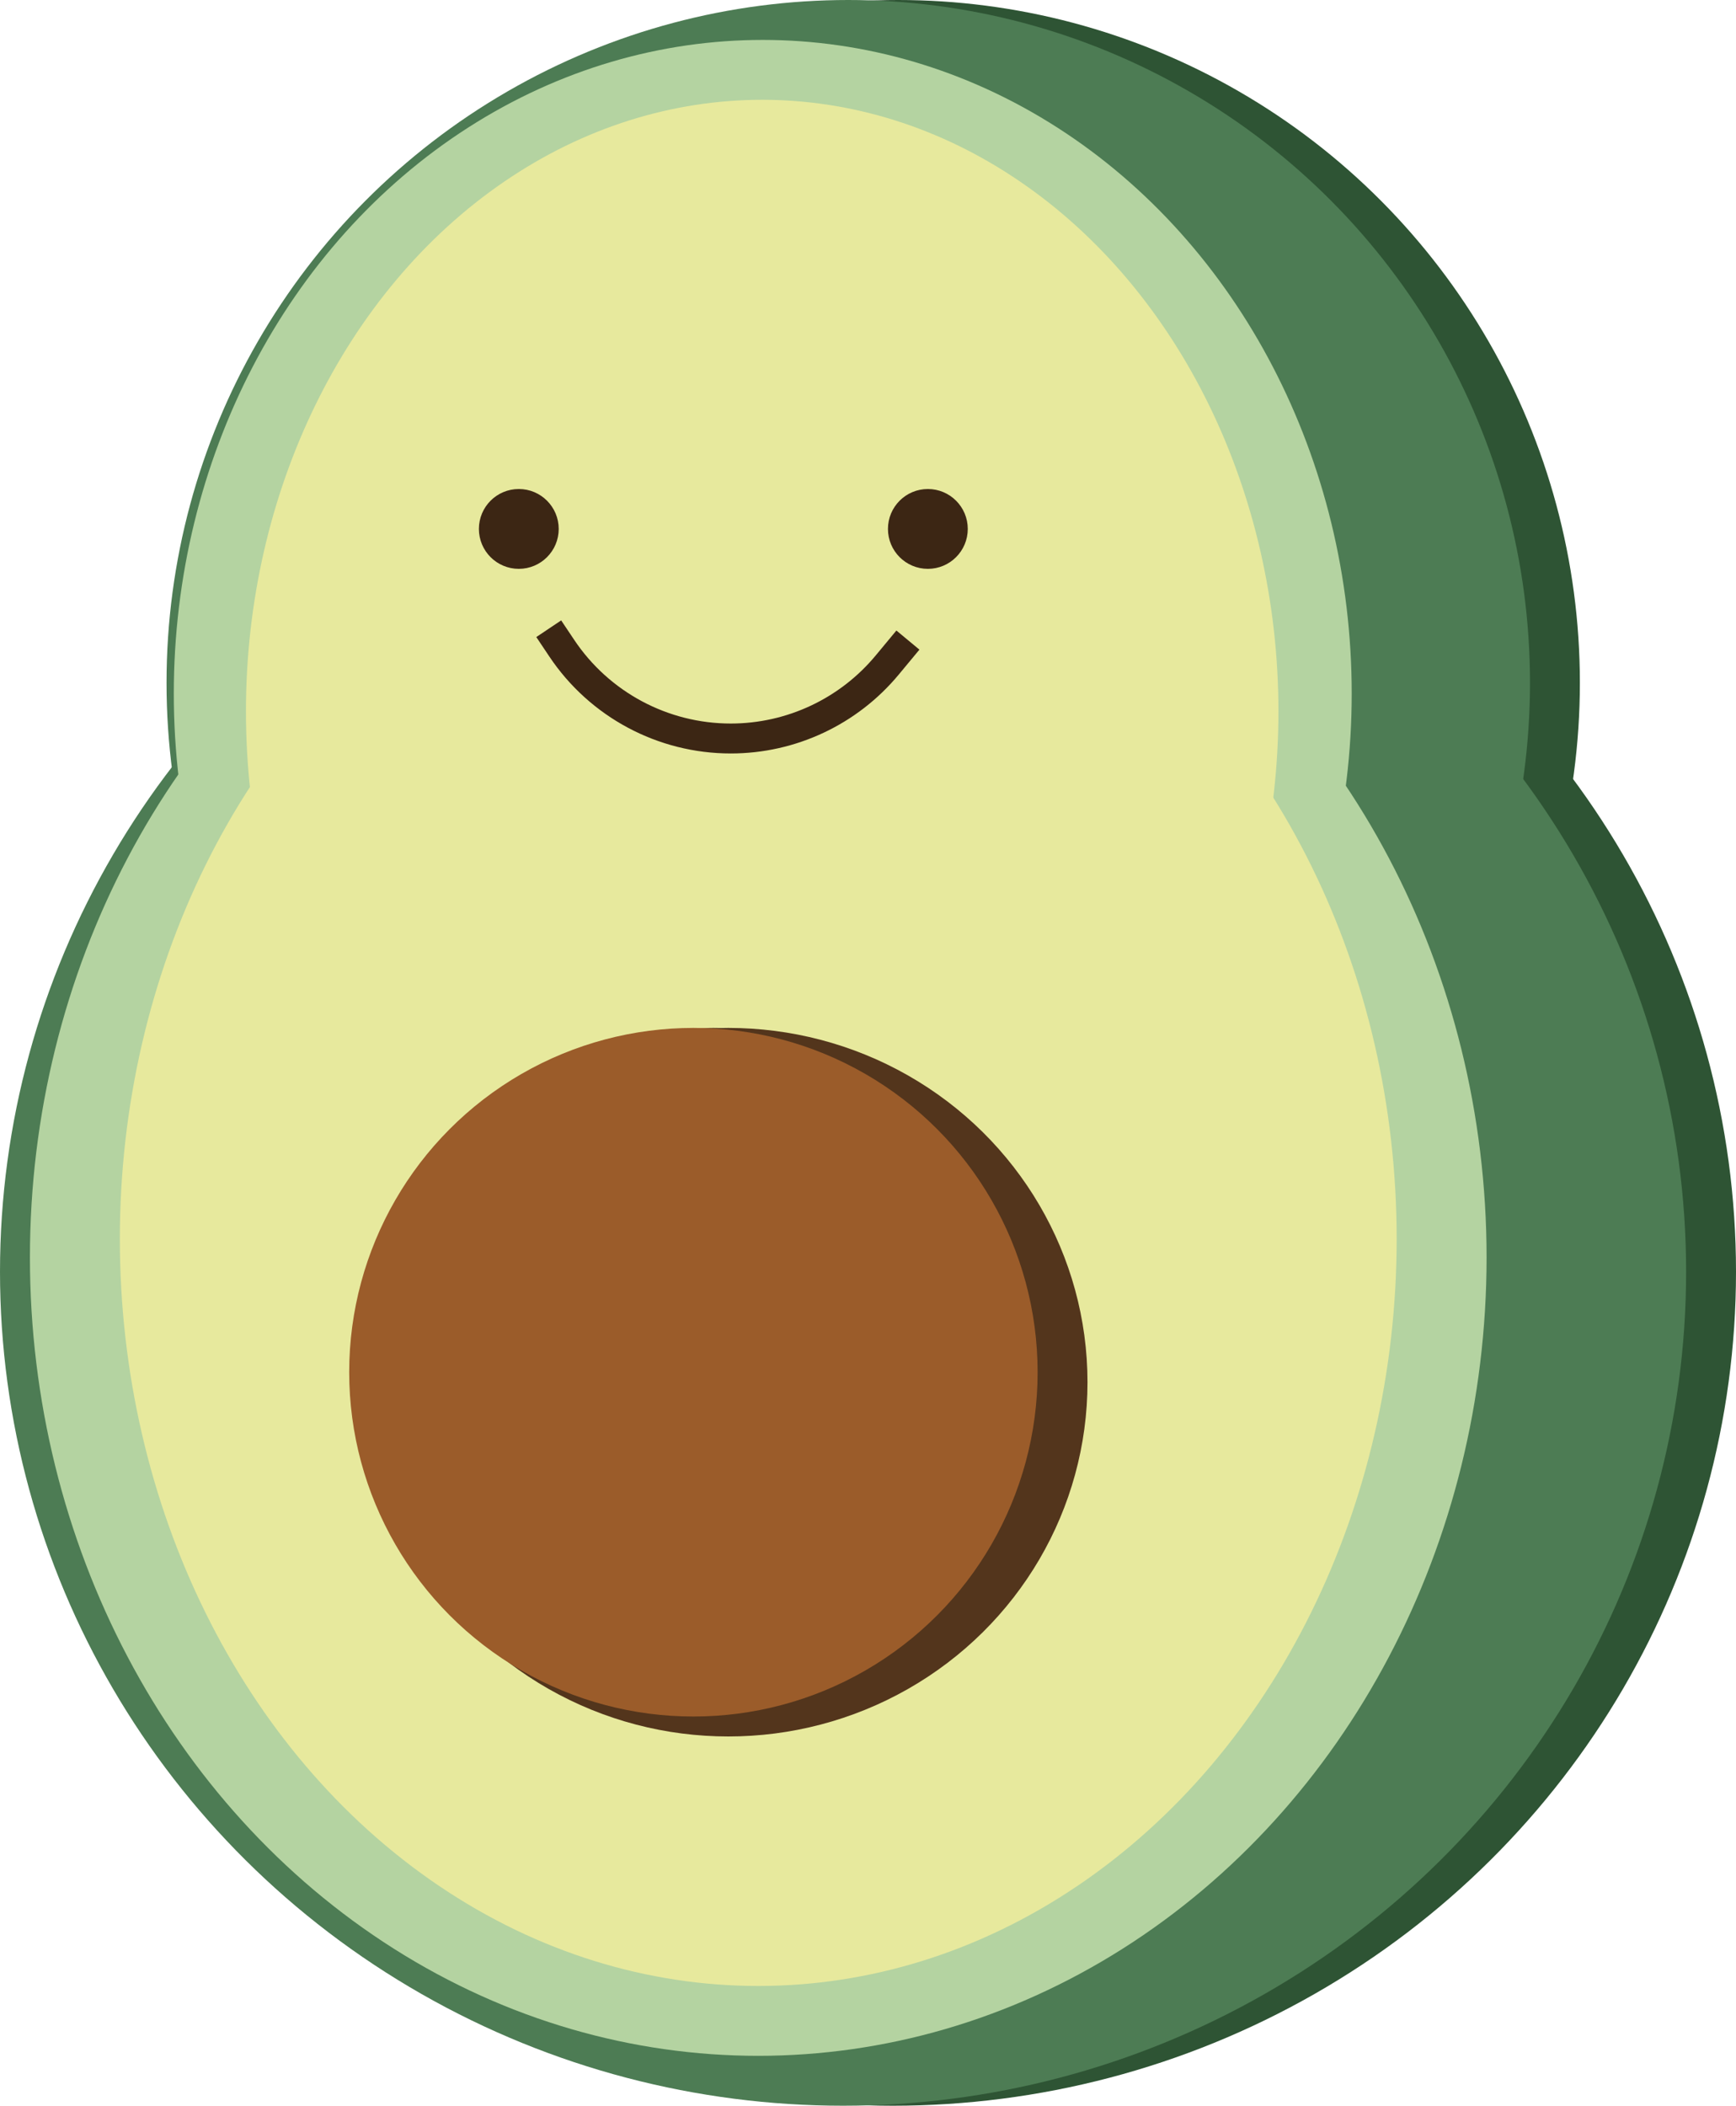 <svg width="174" height="211" viewBox="0 0 174 211" fill="none" xmlns="http://www.w3.org/2000/svg">
<ellipse cx="90.022" cy="68.418" rx="68.33" ry="68.418" fill="#2E5434"/>
<ellipse cx="89.5" cy="127.436" rx="84.5" ry="83.564" fill="#2E5434"/>
<ellipse cx="85.022" cy="68.418" rx="68.33" ry="68.418" fill="#4D7C54"/>
<ellipse cx="84.5" cy="127.436" rx="84.5" ry="83.564" fill="#4D7C54"/>
<ellipse cx="76.451" cy="69.5" rx="59.031" ry="65.5" fill="#B4D3A1"/>
<ellipse cx="76" cy="126" rx="73" ry="80" fill="#B4D3A1"/>
<ellipse cx="76.395" cy="71.285" rx="51.743" ry="61.285" fill="#E7E99D"/>
<ellipse cx="76" cy="124.149" rx="63.988" ry="74.852" fill="#E7E99D"/>
<circle cx="52" cy="53" r="3.5" fill="#3C2614" stroke="#3C2614"/>
<circle cx="93" cy="53" r="3.5" fill="#3C2614" stroke="#3C2614"/>
<path d="M55 63L56.31 64.957C60.093 70.608 66.445 74 73.246 74V74C79.309 74 85.058 71.3 88.93 66.633L91 64.138" stroke="#3C2614" stroke-width="3"/>
<ellipse cx="71.5" cy="104.5" rx="5.5" ry="1.5" fill="#53351C"/>
<ellipse cx="73" cy="138.5" rx="36" ry="35.5" fill="#53351C"/>
<circle cx="69.5" cy="137.5" r="34.5" fill="#9B5C2A"/>
</svg>
